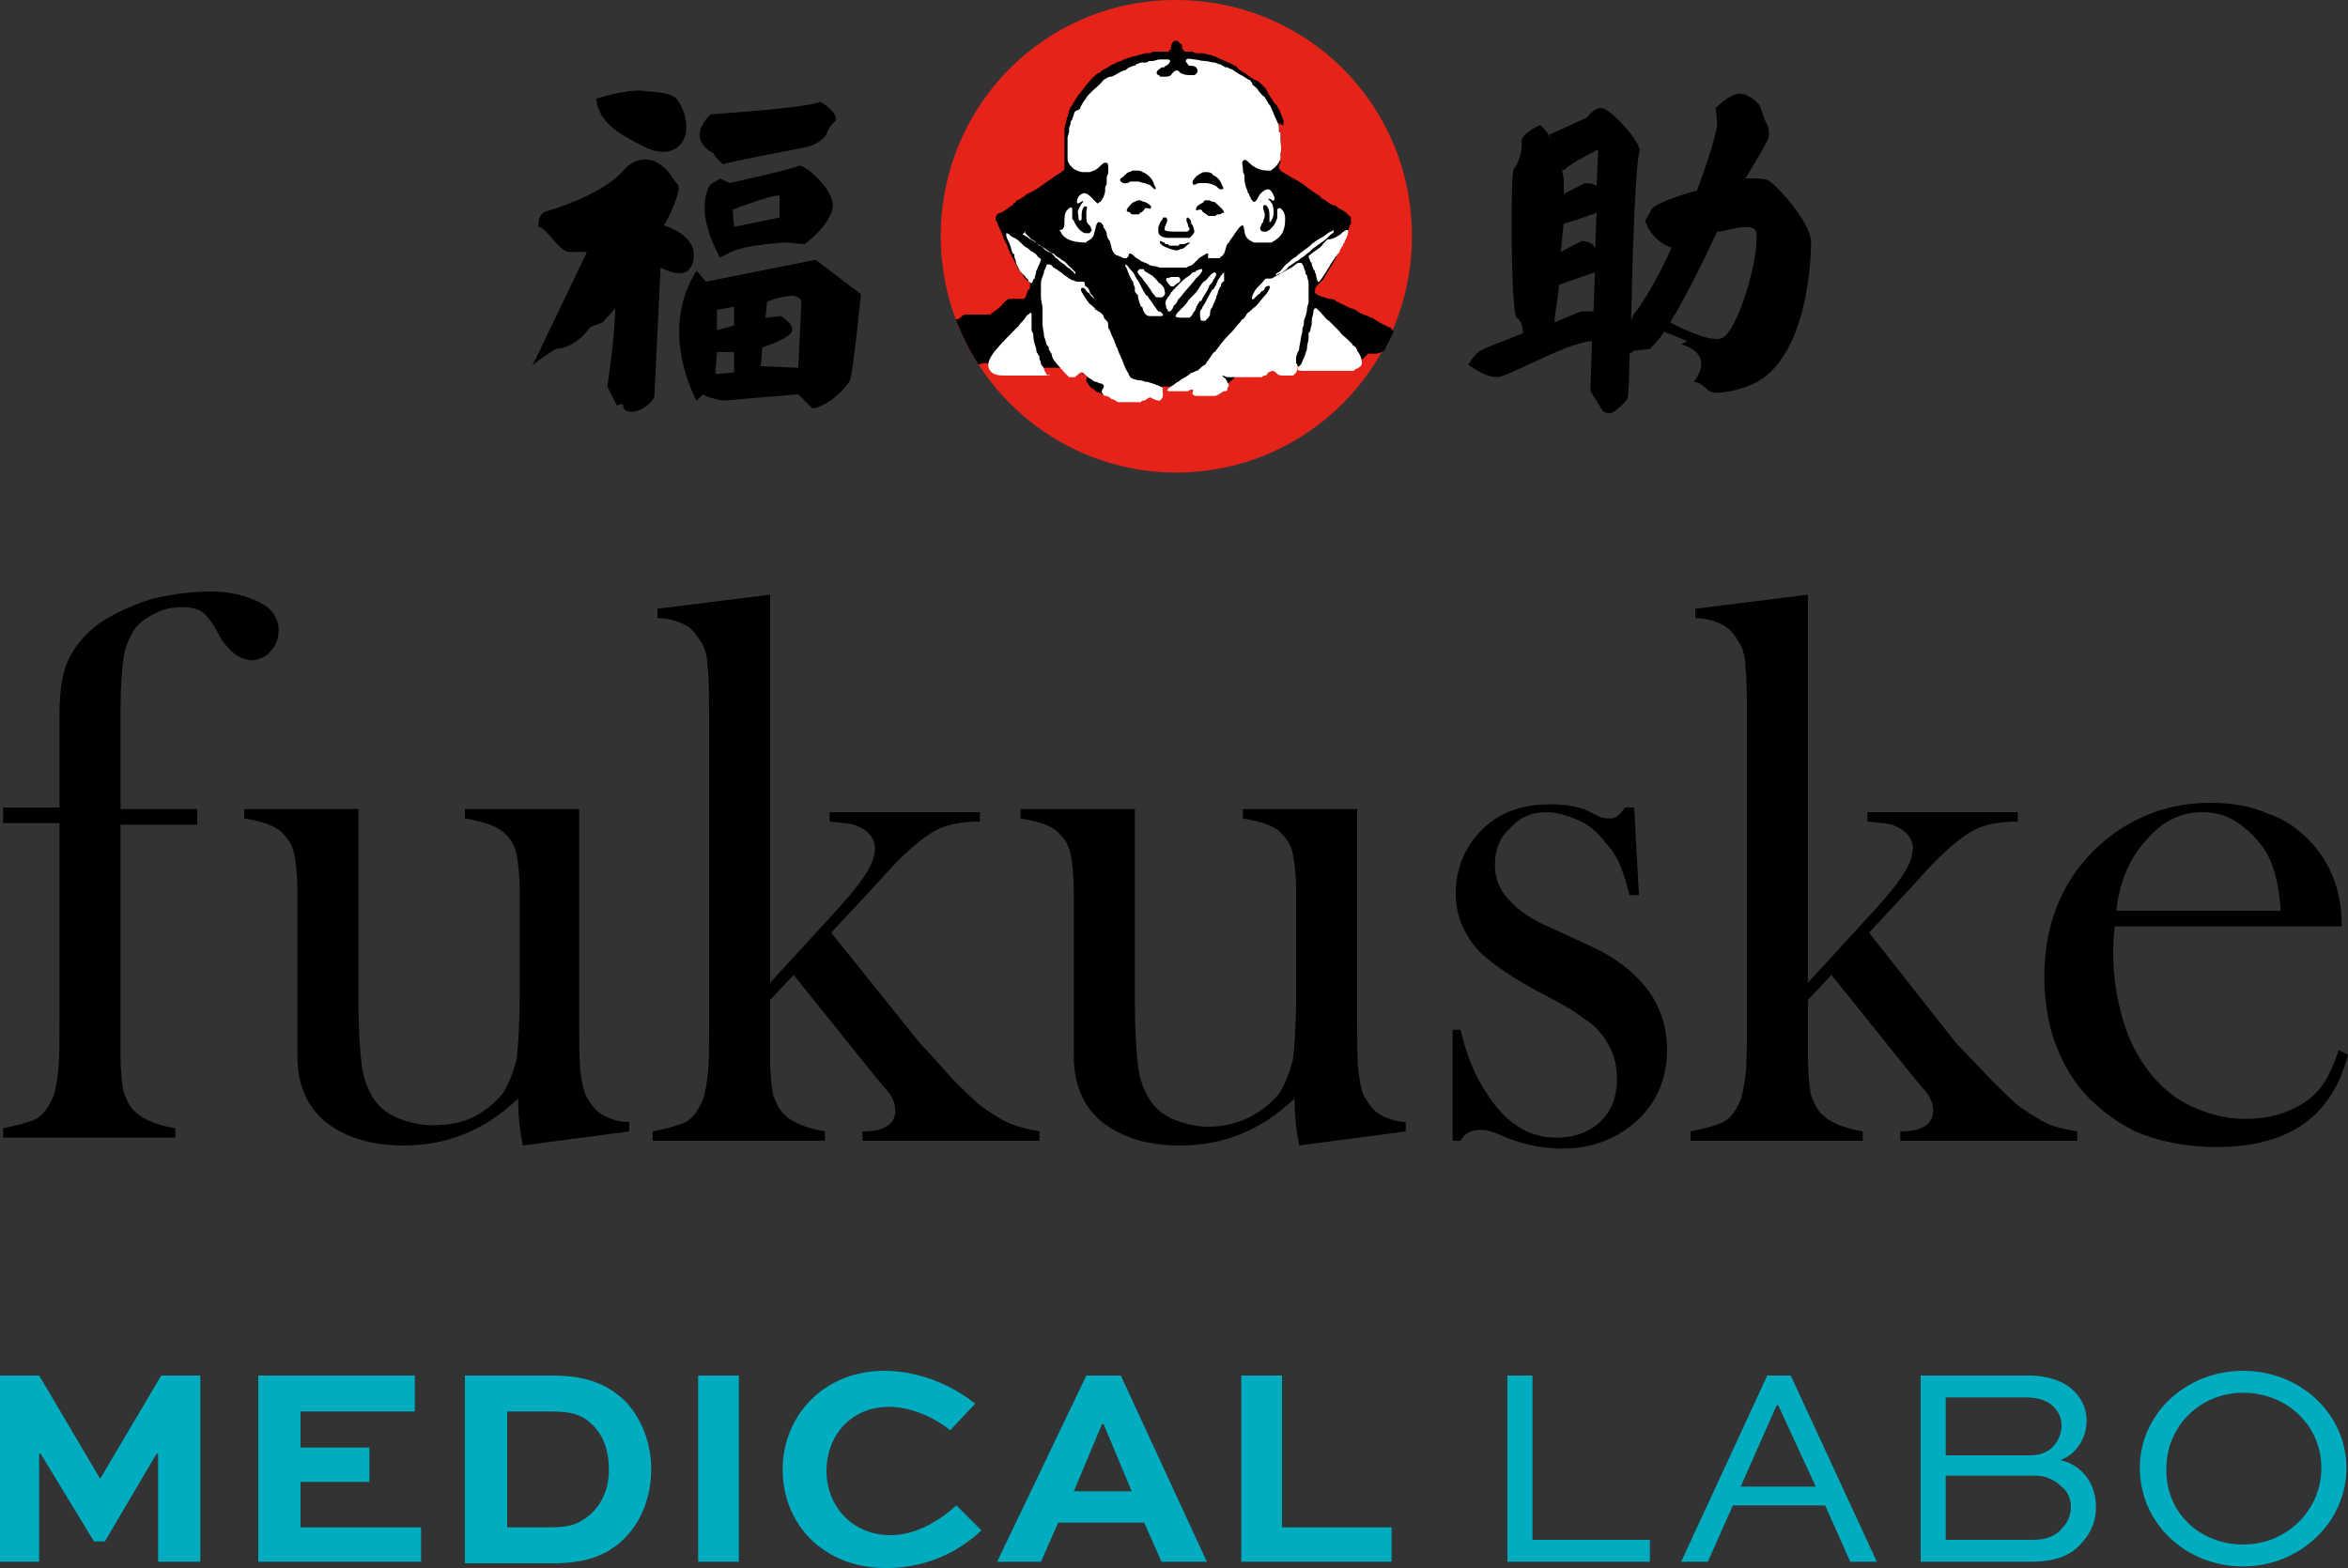 <?xml version="1.0" encoding="utf-8"?>
<!-- Generator: Adobe Illustrator 22.1.0, SVG Export Plug-In . SVG Version: 6.00 Build 0)  -->
<svg version="1.0" id="レイヤー_1" xmlns="http://www.w3.org/2000/svg" xmlns:xlink="http://www.w3.org/1999/xlink" x="0px"
	 y="0px" width="150px" height="100.2px" viewBox="0 0 150 100.2" style="enable-background:new 0 0 150 100.2;"
	 xml:space="preserve">
<rect x="0" y="0" width="150" height="100.2" fill="#333333" stroke="none"/>
<style type="text/css">
	.st0{clip-path:url(#SVGID_2_);fill:#E62318;}
	.st1{clip-path:url(#SVGID_2_);}
	.st2{clip-path:url(#SVGID_2_);fill:#FFFFFF;}
	.st3{fill:#00ADC0;}
</style>
<g>
	<g>
		<g>
			<path d="M52.1,16.6l-7,1.4l-0.6-0.7c-2.5,3.9,0,8.3,0,8.3l0.4-0.4c0.2,0.2,1.3,0.4,1.3,0.4l4.8-0.4l0.9,0.9
				c0.9-0.1,2.1-1.2,2.4-1.8c0.2-0.5,0.7-5.5,0.7-5.5L52.1,16.6z M46.9,19.6v1.2l-1.1,0.3l0-1.3L46.9,19.6z M45.7,23.9l0.1-1.4
				l1.1,0l0,1.3L45.7,23.9z M51,23.5l-2.4-0.1l0.1-1.2c0,0,1.9-0.6,1.9-1.1c0.1-0.4-0.7-0.9-0.7-0.9l-1,0.1l0.1-1
				c0.1-0.1,1.1-0.4,1.6-0.4c0.4,0,0.6,0.3,0.6,0.3L51,23.5z"/>
			<path d="M45.9,16.6C45.9,16.6,45.9,16.6,45.9,16.6C45.9,16.6,45.9,16.6,45.9,16.6"/>
			<path d="M45.6,9.8c0.1,0.3,0.6,0.7,0.6,0.7c0.5-0.2,4.4-0.9,5.3-1.1c0.9-0.2,1.3-0.8,1.3-0.8c0.1-0.5,0.6-0.9,0.6-0.9
				c0.1-0.6-1-1.2-1-1.2c-0.7,0.4-7,0.8-7,0.8C43.7,9,45.6,9.8,45.6,9.8"/>
			<path d="M46.7,16.1c1.1-0.5,3.5-0.6,3.5-0.6l1.2,0.1c0,0,1.8-1.3,1.8-2.5c0-1.1-1.9-2.7-2.2-2.5c-0.3,0.2-4.4,1.1-4.4,1.1
				l-0.6-0.3c-0.2,0.2-0.6,0.3-0.7,0.5c-0.9,1.9,0.6,4.3,0.7,4.6C45.9,16.5,46.1,16.4,46.7,16.1 M49.8,12.5v1.4l-2.9,0.6l-0.1-1.1
				C46.8,13.4,49.4,12.4,49.8,12.5"/>
			<path d="M44.3,16.6c0.3-1.6-1.9-2.2-1.9-2.2c0.2-0.2,1.2-2.3,0.9-2.6c-0.3-0.3-0.6-1.1-1.5-1.5c-1-0.4-1.8,0.4-1.8,0.4
				c-1.4,1.8-5.1,2.8-5.1,2.8c-0.6,0.2-0.5,1-0.5,1c0.6,0.1,1.3,1.6,2,1.6h1.1L34,23.4c0.2-0.3,1.5-1.1,1.5-1.1
				c1.4-0.1,2.2-1.4,2.2-1.4l0.8-0.3l0.8-0.9c0,1.7-0.5,5-0.5,5l0.6,1.2l0.4-0.1c0,0-0.1,0.6,0.7,0.5c0.8-0.1,1.3-0.9,1.3-0.9
				l0.4-8.3C42.3,17.1,44,18.2,44.3,16.6"/>
			<path d="M40.8,9.2c0.7,0.4,1.9,0.9,2.7,0c0.7-0.9,0.2-2.2-0.2-2.8C42.9,5.9,42,5.9,41,5.8c-1-0.1-2.9,0.5-2.9,0.5
				C38.2,8,40.1,8.8,40.8,9.2"/>
			<path d="M115.7,15.4c-0.1-1.3-2.3-3.7-2.8-3.9c-0.3-0.1-0.7-0.1-1.4-0.1c0.7-1.1,1.3-2.2,1.4-2.4c0.2-0.3,0.1-1-0.1-1.2
				c-0.1-0.3-0.4-1.1-0.4-1.1S111.8,6,111.2,6c-0.6-0.1-1.6,0.9-1.6,0.9s0.1,0.7,0.1,1.1c-0.2,1.1-0.7,2.6-1.3,4.2c0,0,0,0-0.1,0
				c-2.8,0.8-2.8,1.2-2.8,1.2l-0.4,0.7c0.4,1.3,1.6,1.7,1.6,1.7s0.1,0,0.1,0c-0.8,1.8-1.7,3.3-2.2,4c-0.2,0.2-0.3,0.4-0.4,0.7
				c0.1-4.6,0.3-10.7,0.6-11h-0.1c0,0,0,0,0-0.1c-0.3-0.8-1.9-2.5-2.4-2.5c-0.5,0-0.9,0.6-0.9,0.6L99,8.6c0,0,0,0.1,0.1,0.3
				c-0.3-0.6-0.7-0.9-0.7-0.9c-0.1,0-1.3,0.6-1.2,1.1c0.1,0.5-0.3,1.6-0.5,1.7c-0.2,0.1-0.2,9.3,0.2,9.5c0.3,0.2,0.4,0.7,0.4,1
				c-1.3,0.5-2.6,1-2.7,1.1c-0.4,0.2-0.8,0.9-0.8,0.9s1,0.8,1.8,0.8c0.8,0,4.4-2.2,6.1-2.3l-0.1,3.2c0,0,0.5,0.8,0.7,1.1
				c0.1,0.3,0.4,0.3,0.6,0.3c0.2,0,1-0.7,1.1-1c0-0.1,0.1-1.2,0.1-2.8c0.2-0.1,0.3-0.2,0.3-0.2l1-0.1c0.2-0.2,0.6-0.6,0.9-1.1
				c0.3,0.1,1.5,0.6,1.5,0.6l-0.4,0.2c2.3,0.7,0.8,2.4,0.8,2.4c0.8,0.1,0.7,0.7,1.5,0.7c0.8,0,1.9-0.4,1.9-0.4
				C115.4,23.4,115.7,16.8,115.7,15.4 M101.8,19.9l-0.8,0c0,0-0.7,0.3-1.7,0.7c0-0.4,0.2-1.3,0.3-2.4c0.8-0.3,2.3-0.8,2.3-0.8
				s0-0.1,0-0.2L101.8,19.9z M101.9,16c0-0.1,0-0.2-0.1-0.3c-0.1-0.2-0.6-0.3-0.7-0.3c-0.1,0-0.8,0.4-1.4,0.7
				c0.1-0.6,0.1-1.2,0.2-1.8c0.7-0.2,1.8-0.6,2.1-0.7L101.9,16z M102,11.9c-0.2-0.2-0.6-0.2-0.7-0.2c-0.1,0-0.8,0.4-1.4,0.7
				c0-0.3,0-0.6,0-0.8c0-0.3-0.1-0.5-0.1-0.8c0.1,0.1,0.1,0.1,0.2,0c0.4-0.4,2-1.2,2-1.2s0,0,0.1,0L102,11.9z M110,21.6
				c-0.6,0.3-2.4-0.5-3.3-1c1.1-1.8,2.4-4.5,3-5.8c0.1,0,0.1,0,0.2,0c0.9-0.2,2.2-0.6,2.3,0.1C112.4,16.5,111,21.2,110,21.6"/>
		</g>
		<g>
			<defs>
				<path id="SVGID_1_" d="M60.1,15.1c0,8.3,6.7,15.1,15.1,15.1c8.3,0,15.1-6.7,15.1-15.1C90.2,6.7,83.5,0,75.1,0
					C66.8,0,60.1,6.7,60.1,15.1"/>
			</defs>
			<clipPath id="SVGID_2_">
				<use xlink:href="#SVGID_1_"  style="overflow:visible;"/>
			</clipPath>
			<path class="st0" d="M90.2,15.1c0,8.3-6.7,15.1-15.1,15.1c-8.3,0-15.1-6.7-15.1-15.1C60.1,6.7,66.8,0,75.1,0
				C83.5,0,90.2,6.7,90.2,15.1"/>
			<path class="st1" d="M90.2,22.3c0-0.1,0-0.1-0.1-0.2c-0.1-0.2-0.3-0.4-0.4-0.5c-0.1-0.1-0.2-0.1-0.3-0.2c0,0,0,0-0.1-0.1
				c0,0-0.1-0.1-0.2-0.1c-0.1-0.1-0.2-0.1-0.2-0.2c0,0-0.1-0.1-0.2-0.1c-0.1,0-0.1-0.1-0.2-0.1c-0.2-0.1-0.4-0.2-0.7-0.4
				c-0.1-0.1-0.3-0.1-0.4-0.2c-0.3-0.1-0.6-0.2-0.8-0.4c-0.3-0.1-0.6-0.2-0.9-0.4c-0.1,0-0.1,0-0.2-0.1c0,0-0.1,0-0.2-0.1
				c-0.1-0.1-0.3-0.1-0.4-0.1c-0.1,0-0.2-0.1-0.3-0.1c-0.1,0-0.3-0.1-0.5-0.2c0,0-0.1-0.1-0.1-0.1c0-0.1,0-0.3,0.1-0.4
				c0.1-0.1,0.2-0.2,0.3-0.3c0.2-0.2,0.3-0.4,0.4-0.6c0.2-0.4,0.5-0.7,0.6-1.1c0,0,0.1-0.1,0.1-0.2c0-0.1,0.1-0.2,0.1-0.3
				c0.1-0.2,0.1-0.3,0.2-0.5c0-0.1,0-0.1,0.1-0.2c0,0,0-0.1,0.1-0.1c0-0.1,0.1-0.1,0.1-0.2c0-0.1,0.1-0.2,0.1-0.3
				c0-0.1,0.1-0.2,0.1-0.2c0-0.1,0-0.1,0-0.2c0-0.1,0-0.1,0-0.2c0,0,0-0.1-0.1-0.1c-0.1-0.1-0.1-0.1-0.2-0.2
				c-0.1-0.1-0.3-0.2-0.5-0.3c-0.1-0.1-0.2-0.2-0.4-0.2c-0.2-0.1-0.4-0.3-0.6-0.4c-0.1,0-0.1,0-0.1-0.1c-0.4-0.3-0.8-0.5-1.1-0.8
				c-0.2-0.1-0.3-0.2-0.5-0.3c-0.2-0.1-0.5-0.3-0.7-0.4c-0.1-0.1-0.2-0.1-0.3-0.2c0,0,0-0.1-0.1-0.1c0-0.1,0-0.3,0.1-0.4
				c0-0.2,0-0.4,0-0.6c0-0.2,0-0.3,0-0.5c0-0.1,0-0.2,0-0.3c0-0.1,0-0.2,0-0.3c0-0.1,0-0.2-0.1-0.4c0-0.2,0-0.3-0.1-0.5
				C82,8.1,82,8,82,7.9c0-0.1,0-0.1,0-0.2c-0.1-0.2-0.1-0.3-0.2-0.5c0-0.1-0.1-0.2-0.1-0.2c0-0.1-0.1-0.1-0.1-0.2c0,0,0-0.1-0.1-0.1
				c0-0.1-0.1-0.1-0.1-0.1c0-0.1-0.1-0.1-0.1-0.2C81.1,6.1,81,6,81,5.9c-0.1-0.1-0.1-0.2-0.2-0.3c0,0-0.1-0.1-0.1-0.1
				c0,0-0.1-0.1-0.1-0.1c0,0-0.1-0.1-0.1-0.1c0,0-0.1-0.1-0.1-0.1C80.2,5.1,80.1,5.1,80,5c-0.2-0.1-0.4-0.3-0.6-0.4
				c-0.1-0.1-0.2-0.1-0.3-0.2C79,4.3,79,4.2,78.9,4.2c-0.1,0-0.1-0.1-0.2-0.1c-0.4-0.2-0.7-0.3-1.1-0.5c-0.1,0-0.2-0.1-0.3-0.1
				c-0.2,0-0.3-0.1-0.5-0.1c-0.1,0-0.2,0-0.3,0c-0.1,0-0.2,0-0.3-0.1c-0.1,0-0.2,0-0.4,0c-0.1,0-0.1,0-0.2-0.1
				c-0.1-0.1-0.1-0.2-0.1-0.3c0-0.1,0-0.1-0.1-0.1c-0.1-0.1-0.1-0.2-0.3-0.2v0c-0.2,0-0.3,0.3-0.3,0.5c0,0.1,0,0.1-0.1,0.1
				c0,0.1-0.1,0.1-0.1,0.1c0,0,0,0-0.1,0c-0.1,0-0.2,0-0.2,0c0,0,0,0,0,0c0,0-0.1,0-0.1,0c0,0-0.1,0-0.1,0c-0.1,0-0.1,0-0.2,0
				c0,0,0,0,0,0c0,0-0.1,0-0.1,0c-0.1,0-0.2,0-0.3,0.1c0,0-0.1,0-0.1,0c-0.1,0-0.2,0-0.2,0c-0.3,0.1-0.5,0.1-0.7,0.2
				c0,0-0.1,0-0.1,0c-0.1,0-0.2,0.1-0.3,0.1c-0.1,0-0.2,0.1-0.3,0.1c-0.1,0-0.1,0.1-0.2,0.1c-0.1,0-0.2,0.1-0.3,0.1
				c-0.1,0.1-0.1,0.1-0.2,0.1c-0.2,0.1-0.3,0.2-0.5,0.3c-0.1,0-0.1,0.1-0.2,0.1c-0.1,0.1-0.2,0.2-0.3,0.2c-0.5,0.4-0.9,1-1.3,1.5
				c-0.1,0.2-0.2,0.3-0.3,0.5c0,0,0,0.1-0.1,0.1c0,0.1-0.1,0.2-0.1,0.3c-0.1,0.3-0.2,0.7-0.3,1.1c0,0.1,0,0.1,0,0.2
				c0,0.1,0,0.1,0,0.2c0,0.1,0,0.1,0,0.2c0,0.3,0,0.5,0,0.7v0.3c0,0.1,0,0.3,0,0.4c0,0.1,0,0.2,0,0.3c0,0.1,0,0.2,0,0.3
				c0,0,0,0.1-0.1,0.1c0,0-0.1,0.1-0.1,0.1c-0.1,0.1-0.2,0.1-0.3,0.2c-0.2,0.1-0.4,0.3-0.6,0.4c-0.4,0.3-0.8,0.6-1.3,0.8
				c-0.2,0.2-0.4,0.3-0.6,0.4c0,0-0.1,0-0.1,0.1c-0.1,0.1-0.2,0.1-0.2,0.2c-0.2,0.1-0.4,0.3-0.6,0.4c-0.1,0.1-0.3,0.1-0.4,0.2
				c0,0.1-0.1,0.1-0.1,0.2c0,0.1,0,0.2,0.1,0.3c0.1,0.3,0.2,0.5,0.3,0.7c0,0.1,0.1,0.2,0.1,0.3c0,0.1,0.1,0.1,0.1,0.2
				c0,0.1,0.1,0.1,0.1,0.2c0.1,0.2,0.1,0.3,0.2,0.5c0,0.1,0.1,0.1,0.1,0.2c0,0.1,0.1,0.1,0.1,0.2c0.1,0.1,0.1,0.2,0.2,0.4
				c0.1,0.1,0.1,0.2,0.1,0.2c0.1,0.1,0.1,0.2,0.2,0.3c0.1,0.1,0.2,0.2,0.2,0.3c0.1,0.1,0.1,0.1,0.2,0.2c0.1,0.1,0.2,0.1,0.2,0.2
				c0,0.1,0,0.1,0,0.2c0,0.1,0,0.2-0.1,0.2c-0.1,0.2-0.1,0.3-0.2,0.5c0,0-0.1,0.1-0.1,0.1c-0.1,0-0.2,0-0.3,0c-0.1,0-0.2,0-0.3,0
				c-0.1,0-0.2,0-0.3,0c-0.2,0-0.4,0.3-0.6,0.5c-0.1,0.1-0.2,0.2-0.4,0.3c0,0-0.1,0.1-0.1,0.1c0,0-0.1,0-0.1,0.1c-0.1,0-0.3,0-0.4,0
				c0,0-0.1,0-0.2,0c-0.1,0-0.1,0-0.2,0c-0.1,0-0.2,0-0.4,0c-0.1,0-0.3,0-0.3,0c0,0,0,0-0.1,0c-0.2,0-0.3,0.2-0.5,0.3c0,0,0,0-0.1,0
				c-0.1,0-0.3,0-0.4-0.1c-0.2,0-0.3,0-0.5-0.1c-0.1,0-0.2,0-0.3-0.1c-0.1,0-0.3-0.1-0.3,0c-0.5,0-0.1,0.6,0,0.8
				c0,0,0.1,0.1,0.1,0.2c0,0.1,0.1,0.1,0.1,0.2c0,0,0.1,0.1,0.1,0.1c0,0.1,0.1,0.2,0.2,0.2c0.1,0.2,0.3,0.3,0.4,0.4
				c0.1,0,0.1,0.1,0.2,0.1c0.1,0,0.2,0.1,0.2,0.2c0,0.1,0,0.1,0.1,0.2c0,0.1,0.1,0.2,0.1,0.2c0,0.1,0.1,0.2,0.1,0.3
				c0,0.1,0.1,0.1,0.1,0.1c0,0,0.1,0.1,0.1,0.1c0,0.1,0,0.1,0,0.2c0,0.1,0,0.2,0.1,0.2c0.2,0.1,0.5-0.1,0.6-0.2
				c0.1,0,0.3-0.1,0.4-0.1c0.1,0,0.2-0.1,0.4-0.1c0.1,0,0.2,0,0.3,0.1c0.2,0,0.4,0.1,0.6,0.1c0.1,0,0.1,0,0.2,0
				c0.2,0,0.4,0.1,0.5,0.1c0.1,0,0.2,0,0.4,0c0.1,0,0.1,0,0.2,0c0.1,0,0.2,0,0.2,0c0.1,0,0.1,0,0.2,0c0.1,0,0.2,0,0.3,0
				c0.1,0,0.3,0,0.4,0c0.1,0,0.2,0,0.2,0c0.1,0,0.2,0,0.4,0c0.2,0,0.3,0,0.5,0c0.1,0,0.1,0,0.2,0c0.1,0,0.3,0,0.5,0
				c0.1,0,0.2,0,0.2-0.1c0.1,0,0.2-0.1,0.3-0.1c0,0,0,0,0,0c0.1,0,0.2,0.1,0.2,0.2c0.1,0.1,0.1,0.1,0.2,0.2c0.1,0.1,0.2,0.1,0.3,0.2
				c0.1,0,0.2,0,0.2,0.1c0,0,0,0,0,0c0.1,0.1,0,0.2,0,0.3c0,0.1,0,0.1,0.1,0.2c0.1,0.2,0.2,0.3,0.4,0.4c0.1,0.1,0.2,0.2,0.4,0.2
				c0.1,0.1,0.3,0.2,0.4,0.2c0.3,0,0.7,0,1,0c0.1,0,0.1,0,0.2-0.1c0.2,0,0.4,0,0.5-0.1c0.2-0.1,0.3-0.2,0.5-0.2c0.1,0,0.2,0,0.2,0
				c0.1,0,0.1,0,0.2,0.1c0.1,0,0.1,0,0.2,0.1c0.1,0,0.1,0,0.2,0c0.1,0,0.2-0.1,0.3-0.2c0.1-0.1,0.1-0.2,0.3-0.2c0.1,0,0.2,0,0.4,0
				c0.2,0,0.3,0,0.5,0c0.1,0,0.2,0,0.2,0c0.1,0,0.1,0.1,0.2,0.1c0.1,0,0.2,0,0.3,0c0.1,0,0.1,0,0.2,0c0.1,0,0.1,0,0.2,0H77
				c0.2,0,0.3,0,0.5,0c0.1,0,0.1,0,0.2,0c0.1,0,0.1,0,0.1,0c0.1-0.1,0.3-0.2,0.4-0.2c0.1,0,0.1-0.1,0.2-0.1c0.2-0.1,0.3-0.2,0.5-0.4
				c0.1-0.1,0.1-0.2,0.2-0.3c0,0,0-0.1,0.1-0.2c0,0,0.1,0,0.2-0.1c0,0,0.1,0,0.2,0h0.2c0,0,0.1,0,0.1,0c0.2,0,0.3,0,0.5,0
				c0.1,0,0.3-0.1,0.4-0.1c0.1,0,0.1,0,0.2,0c0.1-0.1,0.2-0.2,0.4-0.2c0.1,0,0.2,0.1,0.3,0.1c0,0,0.1,0,0.1,0.1c0.1,0,0.3,0,0.4,0
				c0.3,0,0.6,0,0.9,0c0.3,0,0.5,0,0.8,0c0.2,0,0.3,0,0.5-0.1c0.2,0,0.4,0,0.6,0c0.1,0,0.2,0,0.3,0c0.2,0,0.3,0,0.4,0
				c0.2,0,0.5-0.1,0.8-0.1c0.1,0,0.2,0,0.3-0.1c0.1-0.1,0.2-0.1,0.3-0.2c0.1-0.1,0.2-0.2,0.3-0.3c0.1,0,0.2,0,0.4,0
				c0.1,0,0.3,0,0.4-0.1c0.1,0,0.1,0,0.2-0.1c0,0,0.1,0,0.1,0c0.1,0,0.3-0.1,0.4-0.1c0.1,0,0.1-0.1,0.2-0.1c0.1,0,0.2-0.1,0.2-0.1
				c0.1,0,0.1-0.1,0.2-0.1c0.1,0,0.2-0.1,0.3-0.1c0.1,0,0.1-0.1,0.2-0.1c0.1-0.1,0.3-0.2,0.3-0.3C90.2,22.5,90.2,22.4,90.2,22.3"/>
			<path class="st2" d="M85.6,15c0.1-0.1,0.2-0.2,0.4-0.3c0,0,0.1,0,0.1,0c0.1,0.1-0.1,0.6-0.2,0.7c0,0.1,0,0.1-0.1,0.2
				c0,0.1,0,0.1-0.1,0.2c0,0.1-0.1,0.1-0.1,0.2c0,0.1-0.1,0.2-0.2,0.3c0,0,0,0.1-0.1,0.1c0,0.1-0.1,0.2-0.1,0.2
				c-0.1,0.1-0.1,0.2-0.2,0.3c-0.1,0.2-0.2,0.3-0.3,0.5c-0.1,0.1-0.4,0.7-0.5,0.6c-0.1-0.1-0.1-0.5-0.2-0.6c0-0.1,0-0.1-0.1-0.2
				c0-0.1-0.1-0.2-0.1-0.3c0-0.1,0-0.1-0.1-0.2c0-0.1-0.1-0.2-0.1-0.3c0-0.1,0.1-0.1,0.2-0.2c0.1-0.1,0.3-0.2,0.4-0.3
				c0.2-0.1,0.3-0.3,0.4-0.4c0.1-0.1,0.1-0.1,0.2-0.2C85.2,15.3,85.4,15.1,85.6,15"/>
			<path class="st2" d="M82.4,16.7c0.1-0.1,0.2-0.2,0.4-0.3c0.3-0.3,0.7-0.5,1-0.8c0.1-0.1,0.3-0.2,0.4-0.3c0.1,0,0.1-0.1,0.2-0.1
				c0.2-0.1,0.4-0.3,0.6-0.4c0.1,0,0.2-0.1,0.2-0.1c0,0,0,0,0,0.1c0,0.1-0.1,0.1-0.2,0.2c-0.2,0.2-0.4,0.4-0.6,0.5
				c-0.1,0.1-0.3,0.2-0.4,0.3c-0.2,0.1-0.3,0.3-0.5,0.4c-0.1,0.1-0.2,0.2-0.4,0.3c-0.1,0.1-0.2,0.2-0.3,0.2
				c-0.1,0.1-0.3,0.2-0.4,0.3c-0.1,0-0.1,0.1-0.2,0.2c-0.2,0.1-0.3,0.3-0.5,0.3c-0.1,0-0.1,0.1-0.2,0.1v0c0,0,0,0,0,0
				c0-0.1,0.1-0.2,0.2-0.2c0.1-0.1,0.1-0.1,0.2-0.2C82.1,16.9,82.3,16.8,82.4,16.7"/>
			<path class="st2" d="M68.2,13.4c0.1-0.1,0.2-0.2,0.3-0.1c0,0,0,0.1,0,0.2c0,0.1,0,0.2,0,0.4c0,0.1,0,0.1,0.1,0.2
				c0.1,0.3,0.4,0.7,0.7,0.8c0.1,0,0.2,0,0.3,0c0.1-0.1,0.2-0.2,0.1-0.3c0-0.1-0.1-0.2-0.1-0.2c0,0-0.1-0.1-0.1-0.1
				c-0.1-0.1-0.1-0.3-0.1-0.5c0-0.1,0-0.2,0-0.3c0-0.1,0.1-0.3,0-0.3c-0.2-0.1-0.3,0.3-0.3,0.5c0,0.1,0,0.2,0,0.3c0,0,0,0.1-0.1,0.1
				c-0.1,0-0.1-0.1-0.1-0.2c0-0.2-0.1-0.4,0-0.5c0-0.1,0.1-0.2,0.1-0.2c0-0.1,0.2-0.3,0.2-0.3c0-0.2-0.4,0.3-0.4,0
				c0-0.2,0.1-0.4,0.3-0.5c0.3-0.2,0.6,0.2,0.8,0.4c0.1,0.1,0.2,0.2,0.2,0.2c0.1,0,0.1-0.1,0.2-0.1c0.1-0.1,0.1-0.2,0.2-0.3
				c0-0.1,0.1-0.2,0.1-0.4c0,0,0-0.1,0-0.1c0-0.1,0-0.2,0.1-0.3c0-0.1,0-0.2,0-0.3c0-0.1,0-0.3,0.1-0.4c0-0.1,0-0.2,0-0.3
				c0-0.1,0-0.4-0.1-0.4l0,0c0,0-0.1,0-0.1,0c-0.1,0-0.2,0.1-0.3,0.2c-0.1,0.1-0.2,0.2-0.4,0.3c-0.1,0-0.2,0.1-0.3,0.1
				c0,0-0.1,0-0.1,0c0,0,0,0-0.1,0c0,0-0.1,0-0.1,0c0,0,0,0-0.1,0c-0.2,0-0.4-0.1-0.6-0.2c-0.1-0.1-0.1-0.1-0.2-0.2
				c-0.1-0.1-0.2-0.3-0.2-0.4c0-0.1,0-0.2,0-0.3c0-0.1,0-0.2,0-0.3c0-0.1,0-0.2,0-0.3c0-0.2,0-0.3,0-0.5c0-0.1,0.1-0.3,0.1-0.4
				c0-0.1,0-0.1,0-0.2c0-0.1,0.1-0.2,0.1-0.4c0-0.1,0.1-0.1,0.1-0.2c0.1-0.2,0.1-0.4,0.2-0.5C68.9,7,69,7,69,6.9
				c0.1-0.2,0.2-0.4,0.3-0.5c0.1-0.1,0.1-0.2,0.2-0.3c0.1-0.1,0.2-0.2,0.3-0.3c0.2-0.2,0.5-0.4,0.7-0.7C70.6,5.1,70.6,5,70.7,5
				c0.1-0.1,0.2-0.1,0.3-0.1c0.3-0.1,0.5-0.3,0.8-0.4c0.1,0,0.1,0,0.2-0.1c0.1-0.1,0.2-0.1,0.4-0.2c0.1,0,0.1,0,0.2-0.1
				c0.1,0,0.2-0.1,0.3-0.1c0.1,0,0.1,0,0.2,0c0.1,0,0.2,0,0.3-0.1c0.1,0,0.1,0,0.2,0c0.2,0,0.3-0.1,0.5-0.1c0.1,0,0.2,0,0.3,0
				c0.1,0,0.1,0,0.2,0c0.3,0,0.1,0.3-0.1,0.4c0,0-0.1,0-0.1,0.1c0,0-0.1,0-0.1,0c-0.1,0-0.1,0-0.2,0.1c-0.2,0.1-0.3,0.3-0.1,0.4
				c0,0,0.1,0,0.1,0.1c0.1,0,0.2,0,0.3,0c0.1,0,0.3,0,0.4-0.1c0.1-0.1,0.2-0.3,0.4-0.3c0.1,0,0.2,0.2,0.3,0.2
				c0.2,0.1,0.4,0.1,0.6,0.1c0.1,0,0.1,0,0.2,0c0.2-0.1,0.3-0.3,0.1-0.5c-0.1-0.1-0.3-0.1-0.4-0.1c-0.1,0-0.1-0.1-0.2-0.2
				c0,0-0.1-0.1,0-0.2c0.1-0.1,0.4,0,0.5,0c0.2,0,0.4,0.1,0.7,0.1C77.2,3.9,77.4,4,77.6,4c0.1,0,0.2,0.1,0.3,0.1
				c0.1,0,0.2,0.1,0.2,0.1c0.1,0,0.1,0.1,0.2,0.1c0,0,0.1,0,0.1,0c0.1,0,0.1,0.1,0.2,0.1c0.1,0,0.2,0.1,0.2,0.1
				c0.1,0.1,0.2,0.1,0.3,0.2c0.2,0.1,0.4,0.2,0.5,0.3c0.1,0,0.1,0.1,0.2,0.1c0.1,0,0.1,0.1,0.1,0.1c0.1,0.1,0.1,0.1,0.1,0.2
				c0.1,0.1,0.3,0.2,0.4,0.4c0.1,0.1,0.2,0.3,0.4,0.4c0,0.1,0.1,0.1,0.1,0.2c0.1,0.1,0.1,0.2,0.2,0.3c0.1,0.1,0.1,0.2,0.2,0.4
				c0.1,0.3,0.3,0.6,0.4,1c0,0.1,0,0.2,0,0.2c0,0.1,0,0.1,0.1,0.2c0,0.1,0,0.1,0,0.2c0,0,0,0.1,0,0.2c0,0.3,0.1,0.6,0,0.9
				c0,0,0,0.1,0,0.1c0,0.1,0,0.2,0,0.3c-0.1,0.2-0.3,0.5-0.5,0.6c0,0-0.1,0.1-0.1,0.1c0,0-0.1,0-0.1,0c0,0,0,0,0,0c0,0,0,0-0.1,0
				c-0.5,0-0.9-0.2-1.2-0.5c-0.1-0.1-0.3-0.3-0.4-0.1c-0.1,0.1,0,0.3,0,0.4c0,0.2,0,0.3,0.1,0.5c0,0.1,0,0.1,0,0.2
				c0,0.3,0.1,0.6,0.2,0.8c0,0.1,0,0.1,0.1,0.2c0,0.1,0.2,0.5,0.3,0.5c0.2,0,0.3-0.4,0.4-0.5c0.1-0.1,0.3-0.3,0.5-0.3
				c0.1,0,0.1,0,0.2,0.1c0.1,0.1,0.3,0.5,0.2,0.6c-0.1,0.1-0.2-0.1-0.3-0.1c0,0-0.1,0-0.1,0v0c0,0,0,0,0,0c0,0,0.1,0.1,0.2,0.2
				c0,0.1,0.1,0.1,0.1,0.2c0.1,0.3,0.1,0.8-0.1,1c0,0.1-0.1,0.1-0.1,0.1v0c0,0,0-0.1,0-0.1c0-0.1,0-0.3,0-0.4c0-0.2-0.1-0.6-0.3-0.6
				c-0.1,0-0.1,0.1-0.1,0.1c0,0,0,0.1,0,0.1c0,0.1,0.1,0.3,0.1,0.4c0,0.1,0,0.2-0.1,0.4c0,0.1,0,0.1-0.1,0.2c0,0.1-0.1,0.2-0.1,0.3
				c0,0.1,0.1,0.2,0.2,0.2c0.1,0,0.2,0,0.2,0c0.1,0,0.1-0.1,0.2-0.1c0.1-0.1,0.3-0.3,0.4-0.5c0-0.1,0.1-0.2,0.1-0.3c0,0,0-0.1,0-0.1
				c0-0.1,0-0.3,0-0.4c0-0.1,0.2-0.1,0.2-0.1c0,0,0.1,0.1,0.1,0.1c0.1,0.1,0.2,0.3,0.2,0.5c0,0.3,0,0.5-0.1,0.8
				c-0.1,0.3-0.3,0.5-0.6,0.7c-0.1,0-0.1,0.1-0.2,0.1c0,0-0.1,0-0.1,0c-0.1,0-0.1,0-0.2,0c0,0-0.2,0-0.2,0c0,0,0,0,0,0
				c0,0,0,0-0.1,0c0,0,0,0-0.1,0c-0.1,0-0.3,0-0.4,0c-0.2-0.1-0.4-0.2-0.5-0.4c-0.1-0.1-0.1-0.6-0.2-0.7c-0.2,0-0.4,0.4-0.5,0.5
				c-0.1,0.2-0.3,0.4-0.4,0.6c0,0-0.1,0.1-0.1,0.1c-0.1,0.2-0.1,0.4-0.2,0.6c-0.1,0.1-0.1,0.2-0.2,0.2c0,0-0.1,0.1-0.1,0.1
				c0,0,0,0-0.1,0c0,0,0,0-0.1,0c-0.1,0-0.1,0-0.2,0c0,0-0.1,0-0.1,0c-0.1,0-0.2,0-0.2,0c-0.1-0.1,0.1-0.3-0.1-0.3h0
				c-0.1,0-0.1,0.1-0.2,0.1c-0.1,0.1-0.2,0.1-0.3,0.2c0,0-0.1,0.1-0.1,0.1c-0.1,0.1-0.2,0.2-0.3,0.3c-0.1,0.1-0.3,0.1-0.4,0.2h-0.1
				c0,0,0,0-0.1,0c0,0,0,0,0,0c0,0,0,0-0.1,0c0,0,0,0-0.1,0c0,0,0,0-0.1,0c0,0,0,0-0.1,0c0,0,0,0,0,0c0,0,0,0-0.1,0c0,0,0,0-0.1,0
				c0,0-0.1,0-0.1,0c-0.1,0-0.1,0-0.2,0c-0.2,0-0.4,0-0.6,0c-0.1,0-0.2-0.1-0.4-0.1c-0.2,0-0.3-0.1-0.5-0.2c-0.1,0-0.2-0.1-0.3-0.1
				c0,0-0.1-0.1-0.1-0.1c-0.1,0-0.1-0.1-0.2-0.1c-0.1-0.1-0.3-0.3-0.4-0.3c-0.1,0-0.1,0.1-0.1,0.2c0,0-0.1,0-0.1,0.1
				c-0.1,0-0.1,0-0.1,0c-0.1,0-0.2,0-0.3-0.1c-0.1,0-0.2-0.1-0.3-0.1c-0.3-0.2-0.3-0.6-0.4-0.9c-0.1-0.1-0.2-0.3-0.2-0.5
				c0-0.1-0.1-0.2-0.1-0.2c0-0.1-0.1-0.1-0.1-0.2c0-0.1-0.1-0.2-0.1-0.2c0,0-0.1-0.1-0.1-0.1c0,0-0.1,0-0.1,0
				c-0.2,0-0.2,0.5-0.3,0.7c0,0.2-0.2,0.4-0.4,0.5c-0.1,0-0.1,0.1-0.1,0.1c-0.6,0-1.3-0.1-1.6-0.6c0-0.1-0.1-0.1-0.1-0.2
				C68,14.7,68,14.4,68,14.2C68,13.9,68,13.6,68.2,13.4"/>
			<path class="st2" d="M76.8,19.7c0-0.1,0.1-0.2,0.1-0.2c0.2-0.3,0.3-0.6,0.5-0.9c0,0,0-0.1,0.1-0.1c0.1-0.1,0.1-0.2,0.2-0.3
				c0-0.1,0.1-0.2,0.1-0.3c0.1-0.1,0.2-0.3,0.3-0.4c0,0,0.1-0.1,0.1-0.1v0c0,0,0,0,0,0.1c0,0.1,0,0.1,0,0.2c0,0.1,0,0.1,0,0.2
				c0,0.1,0,0.1-0.1,0.1c0,0.1-0.1,0.1-0.1,0.2c0,0.1,0,0.1-0.1,0.2c0,0.1-0.1,0.2-0.1,0.3c0,0.1-0.1,0.2-0.1,0.3
				c0,0.1-0.1,0.2-0.1,0.3c-0.1,0.1-0.1,0.3-0.2,0.4c-0.1,0.1-0.1,0.3-0.1,0.4c0,0.1-0.2,0.3-0.3,0.4c-0.1,0-0.1,0-0.2,0
				c0,0-0.1,0-0.1-0.1C76.6,19.9,76.7,19.8,76.8,19.7"/>
			<path class="st2" d="M76.6,19.3c0,0.1-0.1,0.1-0.1,0.2c-0.1,0.1-0.1,0.3-0.2,0.4c-0.1,0.1-0.1,0.2-0.2,0.3c0,0-0.1,0.1-0.1,0.1
				c0,0,0,0-0.1,0c0,0-0.1,0-0.1,0c0,0-0.2,0-0.2,0c0,0-0.1,0-0.1,0c-0.1,0-0.4,0-0.4-0.1c0-0.1,0.2-0.3,0.3-0.4
				c0.1-0.1,0.2-0.2,0.3-0.3c0.1-0.1,0.2-0.3,0.3-0.4c0.1-0.1,0.2-0.2,0.3-0.3c0.2-0.2,0.3-0.4,0.5-0.7c0,0,0.1-0.1,0.1-0.1
				c0.2-0.1,0.3-0.3,0.5-0.5c0.1,0,0.1-0.1,0.2-0.1c0,0,0,0,0.1,0.1c0,0.1-0.1,0.3-0.2,0.4c0,0.1-0.1,0.2-0.2,0.3
				c-0.1,0.1-0.1,0.3-0.2,0.4c-0.1,0.2-0.2,0.3-0.3,0.5c0,0.1-0.1,0.1-0.1,0.2C76.7,19.2,76.7,19.2,76.6,19.3"/>
			<path class="st2" d="M75.4,17.9c0,0.1-0.1,0.2-0.2,0.2c0,0-0.1,0.1-0.1,0.1c0,0-0.1,0-0.1,0.1c-0.1,0-0.1,0-0.2,0
				c-0.1-0.1-0.2-0.2-0.3-0.4c0,0,0-0.1,0-0.1c0.1-0.1,0.2,0,0.3-0.1c0.1,0,0.2,0,0.3,0c0.1,0,0.1,0,0.2,0
				C75.4,17.8,75.4,17.8,75.4,17.9C75.4,17.8,75.4,17.9,75.4,17.9"/>
			<path class="st2" d="M65.4,15C65.4,15,65.4,15.1,65.4,15c0.1,0.1,0.2,0.1,0.3,0.2c0.1,0.1,0.2,0.1,0.3,0.2c0.1,0,0.1,0.1,0.2,0.1
				c0.2,0.2,0.5,0.3,0.7,0.5c0.1,0,0.1,0.1,0.2,0.1c0,0,0.1,0.1,0.2,0.1c0.1,0.1,0.2,0.2,0.4,0.3c0,0,0.1,0.1,0.1,0.1
				c0.1,0,0.1,0.1,0.2,0.1c0.1,0.1,0.2,0.2,0.3,0.3c0,0,0.1,0.1,0.1,0.1c0.1,0.1,0.1,0.1,0.2,0.2c0,0,0.1,0.1,0.1,0.1
				c0,0,0,0.1,0,0.1c0,0,0,0,0,0c0,0-0.1,0-0.1-0.1c-0.1-0.1-0.2-0.1-0.2-0.2c-0.1,0-0.1-0.1-0.2-0.1c-0.1-0.1-0.1-0.1-0.2-0.2
				c-0.2-0.1-0.4-0.3-0.5-0.4c-0.1,0-0.1-0.1-0.2-0.2c-0.1-0.1-0.2-0.2-0.3-0.2c-0.1,0-0.1-0.1-0.2-0.1c0,0-0.1-0.1-0.1-0.1
				c-0.1-0.1-0.2-0.2-0.3-0.2c-0.1-0.1-0.2-0.2-0.3-0.3c-0.1,0-0.1-0.1-0.2-0.1c0,0-0.1-0.1-0.1-0.1c-0.1-0.1-0.1-0.1-0.2-0.2
				c0,0-0.1-0.1-0.1-0.1c0,0,0,0,0-0.1C65.3,15,65.3,15,65.4,15"/>
			<path class="st2" d="M65.9,18.1C65.9,18.1,65.8,18.1,65.9,18.1c-0.2-0.1-0.2-0.1-0.2-0.2c-0.1-0.1-0.1-0.1-0.2-0.2
				c0,0,0-0.1-0.1-0.1c0,0,0-0.1-0.1-0.1c0,0,0-0.1-0.1-0.1c-0.1-0.2-0.2-0.4-0.3-0.6c0,0,0-0.1,0-0.1c0-0.1-0.1-0.2-0.1-0.3
				c0,0,0-0.1,0-0.1c0,0,0-0.1-0.1-0.1c-0.1-0.2-0.1-0.4-0.2-0.6c0-0.1-0.3-0.5-0.2-0.7c0.1,0,0.2,0.1,0.3,0.2
				c0.1,0,0.1,0.1,0.2,0.1c0.2,0.1,0.3,0.2,0.5,0.4c0,0,0.1,0.1,0.1,0.1c0.1,0.1,0.2,0.1,0.3,0.2c0.1,0.1,0.2,0.2,0.3,0.2
				c0,0,0.1,0.1,0.1,0.1c0.1,0,0.1,0.1,0.2,0.2c0.1,0.1,0.2,0.1,0.2,0.2c0,0.1-0.1,0.2-0.1,0.3c-0.1,0.1-0.1,0.3-0.2,0.4
				c0,0.2-0.1,0.3-0.1,0.5C66,17.8,66,18,65.9,18.1"/>
			<path class="st2" d="M67,24c-0.2,0-0.4,0-0.6,0c-0.1,0-0.3,0-0.4,0c-0.1,0-0.1,0-0.2,0c-0.1,0-0.2,0-0.3,0c-0.1,0-0.2,0-0.3,0
				h-0.2c-0.1,0-0.2,0-0.3,0c-0.1,0-0.2,0-0.2,0c-0.1,0-0.1,0-0.2,0c-0.4,0-0.9,0-1.1-0.4c-0.2-0.4,0.1-0.8,0.3-1.1
				c0.5-0.6,1-1.1,1.6-1.7c0.1-0.2,0.3-0.3,0.4-0.5c0.1-0.1,0.1-0.2,0.2-0.2c0,0,0.1-0.1,0.1-0.1c0.1,0,0.1,0,0.1,0.1
				c0,0.1,0,0.2,0,0.3c0,0,0,0.1,0,0.1c0,0.1,0,0.2,0,0.3c0,0,0,0.1,0,0.1c0,0,0,0.1,0,0.1c0,0.1,0,0.2,0.1,0.3c0,0.4,0.1,0.7,0.2,1
				c0,0.1,0,0.2,0.1,0.3c0,0.1,0.1,0.1,0.1,0.2c0,0,0,0.1,0,0.1c0,0.1,0.1,0.2,0.1,0.3c0,0.1,0,0.1,0.1,0.2c0.1,0.1,0.1,0.3,0.2,0.4
				c0,0.1,0.1,0.1,0.1,0.2C67.1,23.9,67.1,24,67,24"/>
			<path class="st2" d="M74.2,25.5c0,0-0.1,0.1-0.1,0.1c-0.1,0-0.2,0-0.4-0.1c-0.1,0-0.1-0.1-0.2-0.1c-0.2,0-0.3,0.2-0.4,0.2
				c-0.1,0-0.2,0-0.2,0.1c0,0,0,0,0,0c0,0,0,0,0,0c0,0,0,0,0,0c0,0,0,0-0.1,0c0,0,0,0-0.1,0c0,0-0.1,0-0.2,0c0,0-0.1,0-0.1,0
				c0,0,0,0-0.1,0c0,0-0.1,0-0.1,0c-0.1,0-0.2,0-0.3,0c0,0-0.1,0-0.1,0c-0.1,0-0.3,0-0.4,0c-0.1-0.1-0.3-0.2-0.4-0.2
				c-0.1-0.1-0.2-0.2-0.4-0.2c-0.1,0-0.1-0.1-0.2-0.2c-0.1-0.2,0.2-0.3,0.1-0.5c-0.1-0.1-0.2-0.1-0.2-0.1c-0.1,0-0.2-0.1-0.3-0.1
				c-0.1,0-0.2-0.1-0.2-0.1c-0.1-0.1-0.2-0.1-0.3-0.2c-0.1-0.1-0.3-0.3-0.4-0.3c-0.1,0-0.2,0.1-0.3,0.2c0,0-0.1,0-0.1,0.1
				c-0.1,0-0.3,0-0.4,0c0,0-0.1-0.1-0.1-0.1c-0.1-0.1-0.2-0.2-0.3-0.3c0,0,0-0.1-0.1-0.1c-0.1-0.2-0.3-0.3-0.4-0.5
				c-0.1-0.1-0.2-0.3-0.2-0.4c0-0.1-0.1-0.2-0.1-0.2c0-0.1-0.1-0.1-0.1-0.2c0-0.1,0-0.2-0.1-0.2c-0.1-0.2-0.1-0.4-0.2-0.6
				c0-0.3-0.1-0.5-0.1-0.8c0-0.1,0-0.2,0-0.3c0-0.1,0-0.2,0-0.3c0-0.1,0-0.1,0-0.2c0-0.1,0-0.2,0-0.2c0-0.2-0.1-0.5-0.1-0.7
				c0-0.2,0-0.4,0-0.6c0-0.1,0-0.2,0-0.3c0-0.2,0.1-0.4,0.2-0.7c0,0,0-0.1,0-0.1c0.1-0.1,0.1-0.3,0.2-0.4c0,0,0,0,0.1,0
				c0.2,0,0.2,0.1,0.3,0.2c0.1,0,0.1,0.1,0.2,0.1c0.1,0.1,0.3,0.2,0.4,0.3c0.1,0.1,0.3,0.2,0.4,0.3c0.1,0,0.1,0.1,0.2,0.1
				c0.1,0,0.2,0.1,0.3,0.1c0.1,0,0.1,0,0.2,0c0.1,0,0.1,0,0.2,0c0.1,0,0.1,0.1,0.1,0.2c0,0.1,0.1,0.1,0.2,0.2
				c0.1,0.1,0.1,0.3,0.2,0.4c0.1,0.1,0.2,0.2,0.2,0.3c0,0,0,0,0,0c0,0,0,0,0,0c0,0-0.1-0.1-0.1-0.1c0,0-0.1-0.1-0.1-0.1
				c-0.1-0.1-0.1-0.2-0.2-0.2c-0.1-0.1-0.2-0.3-0.3-0.3c0,0-0.1,0-0.1,0c-0.1,0.1,0,0.3,0.1,0.4c0,0.1,0.1,0.1,0.1,0.2
				c0.1,0.1,0.2,0.3,0.3,0.4c0.1,0.1,0.3,0.2,0.4,0.4c0.1,0,0.1,0.1,0.2,0.1c0.1,0.1,0.2,0.1,0.3,0.3c0,0.1,0.1,0.2,0.1,0.2
				c0,0,0.1,0.1,0.1,0.1c0.1,0.1,0.1,0.2,0.1,0.4c0,0.1,0.1,0.2,0.1,0.2c0.1,0.3,0.2,0.5,0.3,0.7c0,0.1,0.1,0.2,0.1,0.3
				c0,0.1,0.1,0.1,0.1,0.2c0,0.1,0.1,0.2,0.1,0.3c0.1,0.1,0.1,0.3,0.2,0.4c0,0.1,0.1,0.2,0.1,0.3c0.1,0.2,0.1,0.3,0.2,0.4
				c0,0.1,0.1,0.1,0.1,0.2c0,0.1,0.1,0.1,0.1,0.2c0.1,0.1,0.4,0.2,0.6,0.2c0.2,0,0.3,0.1,0.4,0.1c0,0,0.1,0,0.1,0
				c0.3,0.1,0.7,0.2,1,0.4C74.2,25,74.4,25.3,74.2,25.5"/>
			<path class="st2" d="M74.3,20.1c0,0.1-0.1,0.1-0.1,0.1H74c-0.1,0-0.3,0-0.4,0c-0.2,0-0.3,0-0.4-0.1c-0.1-0.1-0.2-0.3-0.2-0.4
				c0,0,0-0.1-0.1-0.1c-0.1-0.2-0.2-0.5-0.2-0.7c0,0,0-0.1-0.1-0.1c0-0.1-0.1-0.1-0.1-0.2c0-0.1,0-0.1,0-0.2c0-0.1-0.1-0.2-0.1-0.3
				c0-0.1,0-0.1-0.1-0.2c-0.1-0.2-0.2-0.4-0.3-0.7c0-0.1-0.1-0.1-0.1-0.2c0,0,0-0.1,0-0.1c0.1,0,0.2,0.2,0.3,0.3
				c0.1,0.1,0.2,0.2,0.3,0.4c0,0.1,0.1,0.1,0.1,0.2c0.1,0.1,0.2,0.3,0.3,0.5c0,0.1,0.1,0.1,0.1,0.2c0,0.1,0.1,0.1,0.1,0.2
				c0.1,0.1,0.1,0.2,0.2,0.2c0.1,0.2,0.3,0.4,0.4,0.6c0.1,0.1,0.2,0.3,0.3,0.4C74.2,19.9,74.2,20,74.3,20.1
				C74.3,20,74.3,20.1,74.3,20.1"/>
			<path class="st2" d="M74.2,19c0,0-0.1,0-0.1,0c-0.1,0-0.1,0-0.2,0c-0.1,0-0.1-0.1-0.2-0.2c0,0-0.1-0.1-0.1-0.1
				c0-0.1-0.1-0.1-0.1-0.2c-0.1-0.1-0.2-0.3-0.3-0.4c-0.1-0.1-0.2-0.3-0.3-0.4c-0.1-0.1-0.3-0.3-0.2-0.4c0,0,0.1-0.1,0.1-0.1
				c0.1,0,0.1,0,0.2,0c0.1,0,0.1,0,0.1,0.1c0.1,0.1,0.2,0.1,0.3,0.2c0.1,0,0.1,0.1,0.2,0.1c0.1,0.1,0.2,0.2,0.3,0.3
				c0.1,0.1,0.1,0.2,0.2,0.2c0,0,0.1,0.1,0.1,0.1c0.1,0.1,0.2,0.2,0.2,0.4C74.5,18.8,74.3,19,74.2,19"/>
			<path class="st2" d="M74.7,19.9c-0.1,0-0.1,0-0.1-0.1c-0.1-0.1-0.1-0.1-0.1-0.2c0-0.1-0.1-0.2,0-0.4c0-0.1,0.1-0.1,0.1-0.2
				c0.1-0.1,0.2-0.2,0.2-0.3c0.4-0.4,0.7-0.8,1.2-1.1c0.1-0.1,0.1-0.1,0.2-0.2c0.1,0,0.2,0,0.2-0.1c0.1,0,0.2-0.1,0.3-0.1
				c0,0,0.1,0,0.1,0c0,0,0,0.1,0,0.1c0,0.1-0.1,0.1-0.1,0.2c-0.1,0.1-0.2,0.2-0.3,0.3c-0.3,0.4-0.7,0.8-1,1.2
				c-0.1,0.1-0.2,0.2-0.2,0.3c-0.1,0.1-0.1,0.2-0.2,0.2C74.9,19.8,74.8,19.9,74.7,19.9"/>
			<path class="st2" d="M82.6,24C82.6,24,82.6,24,82.6,24c-0.3,0-0.4,0-0.6,0c-0.1,0-0.3,0-0.4-0.1c-0.1-0.1-0.2-0.2-0.3-0.2
				c0,0,0,0,0,0c-0.1,0-0.2,0.1-0.3,0.1C81,23.9,80.9,24,80.8,24c-0.1,0-0.2,0.1-0.2,0.1c0,0-0.1,0-0.1,0c0,0-0.1,0-0.1,0
				c0,0-0.1,0-0.1,0c0,0,0,0-0.1,0c0,0,0,0,0,0c0,0,0,0-0.1,0c0,0-0.1,0-0.1,0c0,0-0.1,0-0.1,0c0,0-0.2,0-0.2,0c-0.1,0-0.2,0-0.3,0
				c-0.1,0-0.2,0-0.3,0c-0.1,0-0.2,0-0.3,0c-0.1,0-0.3,0-0.4,0c-0.1,0-0.2-0.1-0.3-0.1v0h0c0,0.1,0.1,0.1,0.2,0.2
				c0,0.1,0.1,0.1,0.1,0.2c0,0.1,0.1,0.1,0.1,0.2c0,0.1-0.1,0.2-0.1,0.3c0,0.1-0.1,0.1-0.2,0.1c-0.1,0-0.1,0.1-0.2,0.1
				c-0.1,0.1-0.3,0.2-0.4,0.2c0,0-0.1,0-0.1,0c-0.1,0-0.2,0-0.3,0c0,0-0.1,0-0.1,0c-0.1,0-0.2,0-0.3,0c-0.1,0-0.2,0-0.3,0
				c-0.1,0-0.2,0-0.3-0.1c-0.1-0.1,0.1-0.2,0-0.3c0,0-0.1,0-0.1,0c-0.1,0-0.2,0.1-0.2,0.1c0,0,0,0-0.1,0c0,0,0,0-0.1,0
				c0,0-0.1,0-0.2,0c-0.1,0-0.2,0-0.3,0c0,0-0.1,0-0.1,0c-0.1,0-0.2,0-0.3,0c-0.1,0-0.3,0-0.2-0.1c0-0.1,0.4-0.3,0.5-0.4
				c0.1-0.1,0.2-0.1,0.3-0.2c0.1-0.1,0.2-0.1,0.3-0.2c0.1,0,0.1-0.1,0.2-0.1c0,0,0.1-0.1,0.1-0.1c0.1-0.1,0.3-0.1,0.4-0.2
				c0.1,0,0.1,0,0.2-0.1c0.1-0.1,0.2-0.2,0.4-0.3c0.1-0.2,0.3-0.4,0.4-0.6c0.1-0.1,0.1-0.2,0.2-0.2c0.3-0.4,0.6-0.8,0.9-1.1
				c0.1-0.1,0.1-0.1,0.2-0.2c0.2-0.2,0.4-0.5,0.6-0.7c0,0,0-0.1,0.1-0.1c0,0,0.1-0.1,0.1-0.1c0.1-0.1,0.1-0.2,0.2-0.3
				c0.2-0.1,0.3-0.3,0.5-0.4c0.2-0.2,0.4-0.5,0.6-0.7c0.1-0.1,0.4-0.5,0.3-0.6c0-0.1-0.1,0-0.2,0c0,0-0.1,0.1-0.1,0.1
				c0,0.1-0.1,0.2-0.2,0.2c-0.1,0.1-0.1,0.2-0.2,0.2c-0.1,0.1-0.2,0.2-0.3,0.3c0,0-0.1,0.1-0.1,0c-0.1-0.1,0.2-0.6,0.3-0.7
				c0,0,0.1-0.1,0.1-0.1c0.1-0.1,0.1-0.1,0.2-0.2c0.1-0.1,0.2-0.3,0.3-0.3c0.1,0,0.1,0,0.2,0c0.1,0,0.2,0,0.3-0.1
				c0.4-0.2,0.7-0.4,1.1-0.6c0.2-0.1,0.3-0.3,0.5-0.3c0,0,0.1,0,0.1,0c0,0,0.1,0,0.1,0.1c0.1,0.1,0.1,0.2,0.1,0.2
				c0,0.1,0.1,0.2,0.1,0.3c0,0.1,0,0.1,0.1,0.2c0,0.2,0.1,0.3,0.1,0.5c0,0.2,0,0.4,0,0.7c0,0.2,0,0.3,0,0.5c0,0.1-0.1,0.3-0.1,0.4
				c0,0.3-0.1,0.5-0.2,0.8c0,0.2,0,0.3-0.1,0.5c0,0.1,0,0.1,0,0.2c-0.1,0.3-0.1,0.6-0.2,1c0,0.1,0,0.2-0.1,0.3
				c0,0.1-0.1,0.2-0.1,0.4c0,0,0,0.1,0,0.2c0,0.1,0,0.1,0,0.1C83,23.4,82.9,23.8,82.6,24"/>
			<path class="st2" d="M87,23.2c0,0.2-0.2,0.3-0.4,0.4c0,0-0.1,0-0.1,0.1c0,0-0.1,0-0.1,0c0,0,0,0-0.1,0c0,0,0,0-0.1,0
				c0,0-0.1,0-0.1,0c0,0,0,0-0.1,0c0,0,0,0-0.1,0c0,0,0,0-0.1,0c0,0-0.1,0-0.1,0c0,0-0.1,0-0.1,0c0,0-0.1,0-0.1,0c0,0,0,0-0.1,0
				c0,0-0.1,0-0.1,0c0,0-0.1,0-0.1,0c0,0-0.1,0-0.1,0c0,0-0.1,0-0.1,0c0,0,0,0-0.1,0c0,0-0.1,0-0.1,0c0,0-0.1,0-0.1,0
				c0,0-0.1,0-0.1,0c-0.1,0-0.2,0-0.2,0c0,0-0.1,0-0.1,0c0,0-0.1,0-0.1,0c-0.1,0-0.2,0-0.2,0c0,0-0.1,0-0.1,0c0,0-0.1,0-0.1,0
				c0,0-0.1,0-0.1,0c0,0-0.1,0-0.1,0c-0.1,0-0.2,0-0.2,0c0,0,0,0-0.1,0c-0.1,0-0.4,0-0.4-0.1c0-0.1,0.1-0.2,0.2-0.3
				c0.1-0.1,0.1-0.3,0.2-0.4c0-0.1,0.1-0.2,0.1-0.3c0-0.1,0.1-0.2,0.1-0.3c0,0,0-0.1,0-0.1c0-0.2,0.1-0.4,0.1-0.6c0-0.1,0-0.1,0-0.2
				c0-0.1,0-0.2,0.1-0.2c0-0.2,0.1-0.4,0.1-0.5c0-0.1,0-0.1,0-0.2c0-0.2,0.1-0.4,0.1-0.5c0-0.1,0-0.2,0.1-0.3c0,0,0.1,0,0.1,0
				c0.1,0.1,0.2,0.2,0.3,0.3c0.2,0.2,0.3,0.4,0.5,0.5c0,0,0.1,0.1,0.1,0.1c0.1,0.1,0.2,0.2,0.3,0.3c0.1,0.1,0.1,0.1,0.2,0.2
				c0,0,0.1,0.1,0.1,0.1c0.1,0.2,0.3,0.3,0.5,0.5c0.1,0.1,0.1,0.1,0.2,0.2c0,0,0.1,0.1,0.1,0.1c0,0,0,0.1,0.1,0.1
				c0.1,0.1,0.2,0.2,0.2,0.3C87,22.8,87,23.1,87,23.2"/>
			<path class="st1" d="M72.2,11.6c0.1,0,0.1,0,0.2,0c0.1,0,0.2,0,0.3,0c0.1,0,0.3,0.1,0.4,0.1c0.1,0,0.2,0.1,0.3,0.1
				c0.1,0,0.3,0.3,0.4,0.3c0,0,0,0,0,0c0.1-0.1-0.1-0.3-0.1-0.4c-0.1-0.3-0.4-0.6-0.7-0.7c-0.1-0.1-0.3-0.1-0.4-0.1
				c-0.1,0-0.1,0-0.2,0c-0.1,0-0.2,0.1-0.3,0.1c-0.2,0.1-0.3,0.3-0.5,0.4c0,0-0.1,0.1,0,0.2C71.8,11.8,72.1,11.7,72.2,11.6"/>
			<path class="st1" d="M76.3,11.8c0.1,0,0.2-0.1,0.3-0.1c0.1,0,0.1,0,0.2,0c0.1,0,0.2,0,0.2,0c0.3,0,0.5,0.1,0.7,0.2
				c0.1,0.1,0.2,0.2,0.3,0.2c0,0,0.1,0,0.1,0c0.1-0.1,0-0.2,0-0.2c-0.1-0.3-0.3-0.6-0.6-0.7C77.4,11,77.2,11,77,11
				c-0.1,0-0.2,0-0.3,0.1c-0.1,0-0.1,0.1-0.2,0.1c-0.1,0.1-0.4,0.4-0.3,0.5C76.2,11.8,76.2,11.8,76.3,11.8"/>
			<path class="st1" d="M73.1,12.9c-0.1,0-0.2-0.1-0.3-0.1c-0.1,0-0.2,0-0.3,0.1c-0.1,0-0.2,0.1-0.2,0.1c-0.1,0.1-0.4,0.4-0.3,0.5
				c0.1,0.1,0.2,0,0.2,0.1c0,0,0.1,0.1,0.1,0.1c0,0,0.1,0,0.1,0c0,0,0,0,0.1,0c0.1,0,0.1,0,0.2,0c0.1,0,0.1,0,0.1-0.1
				c0.1,0,0.1,0,0.2-0.1c0,0,0.1-0.1,0.1-0.1c0,0,0-0.1,0.1-0.1c0,0,0.1,0,0.1,0c0.1,0,0.2,0.1,0.2,0C73.7,13.2,73.2,12.9,73.1,12.9
				"/>
			<path class="st1" d="M77.7,13c-0.1-0.1-0.1-0.1-0.2-0.1c-0.1,0-0.2-0.1-0.3-0.1c0,0-0.1,0-0.1,0c-0.1,0-0.2,0-0.2,0.1
				c-0.1,0.1-0.2,0.1-0.3,0.2c-0.1,0-0.2,0.2-0.2,0.3c0,0.1,0.1,0,0.2,0c0,0,0.1,0,0.1,0c0,0,0.1,0,0.1,0.1c0.1,0.1,0.3,0.2,0.4,0.3
				c0,0,0.1,0,0.2,0c0.1,0,0.1,0,0.2,0c0.1,0,0.1-0.1,0.2-0.1c0.1,0,0.2,0,0.3-0.1c0,0,0,0,0.1,0C78.2,13.4,77.8,13.1,77.7,13"/>
			<path class="st1" d="M74.6,15.2c0.2,0,0.4,0,0.6,0c0.1,0,0.1,0,0.2,0c0,0,0.1,0,0.1,0c0.1,0,0.2,0,0.3,0c0.1,0,0.1,0,0.2,0
				c0,0,0.1-0.1,0.1-0.1c0.1-0.1,0.2-0.2,0.2-0.3c0-0.1-0.1-0.4-0.1-0.4c0,0,0,0-0.1-0.1c0-0.1,0-0.2-0.1-0.3c0,0-0.1-0.1-0.1-0.1v0
				c0,0-0.1,0-0.1,0.1c0,0,0,0.1,0,0.1c0,0.1,0.1,0.2,0.1,0.3c0,0.1,0.1,0.2,0.1,0.2c0,0.1-0.1,0.2-0.2,0.2c-0.1,0-0.2,0-0.3,0
				c0,0-0.1,0-0.1,0c-0.1,0-0.2,0-0.3,0c-0.2,0-0.6,0-0.7-0.1c0,0,0-0.1,0-0.1c0,0,0,0,0,0c0-0.2,0.3-0.5,0.1-0.7c0,0-0.1,0-0.1,0
				c0,0-0.1,0-0.1,0c0,0.1-0.1,0.2-0.1,0.2c-0.1,0.1-0.1,0.2-0.2,0.4c0,0.1,0,0.2,0,0.3C74,15.1,74.4,15.2,74.6,15.2"/>
			<path class="st1" d="M75.6,15.6c0,0-0.1,0-0.1,0c-0.1,0-0.2,0-0.2,0.1c0,0-0.1,0-0.1,0c-0.1,0-0.3,0-0.4,0c-0.1,0-0.1,0-0.2-0.1
				c0,0-0.1,0-0.1,0c0,0-0.1,0-0.1-0.1c-0.1,0-0.2-0.1-0.3-0.1c0,0,0,0.1,0,0.1c0,0.1,0.3,0.3,0.4,0.3c0.2,0.1,0.5,0.2,0.7,0.2
				c0.1,0,0.2-0.1,0.3-0.1c0.1,0,0.2-0.1,0.3-0.2c0.1-0.1,0.2-0.1,0.2-0.2c0,0,0,0-0.1,0C75.9,15.5,75.7,15.6,75.6,15.6"/>
			<path class="st2" d="M75,16.4c0,0-0.2,0-0.2,0.1c0,0.1,0.2,0.1,0.3,0.1c0.1,0,0.1,0,0.1-0.1C75.3,16.4,75.1,16.4,75,16.4"/>
		</g>
	</g>
	<g>
		<path d="M17.3,41.6c0.3-0.3,0.5-0.8,0.5-1.3c0-0.8-0.4-1.4-1.2-1.8c-0.8-0.4-1.8-0.7-3.1-0.7c-1.4,0-2.7,0.2-3.9,0.5
			c-1.2,0.4-2.3,0.9-3.2,1.5c-1,0.7-1.6,1.5-2,2.3c-0.4,0.8-0.6,2-0.6,3.5v6H0.2v1h3.6v12.7c0,1.5,0,2.6-0.1,3.3
			c-0.1,0.8-0.2,1.3-0.4,1.7c-0.3,0.6-0.6,1-1,1.2c-0.4,0.2-1.1,0.4-2.1,0.6l0,0v0.6h11v-0.6l0,0c-1.2-0.2-2.1-0.6-2.5-1
			c-0.4-0.3-0.6-0.8-0.8-1.3c-0.1-0.5-0.2-1.3-0.2-2.4l0-1.9V52.7h4.9v-1H7.7v-6.5c0-1.4,0.1-2.5,0.2-3.2c0.1-0.7,0.4-1.3,0.7-1.8
			c0.3-0.4,0.7-0.7,1.3-1c0.6-0.3,1.1-0.4,1.8-0.4c0.5,0,0.9,0.1,1.2,0.3c0.3,0.2,0.7,0.7,1.1,1.5c0.3,0.6,0.7,0.9,1,1.2
			c0.3,0.2,0.7,0.4,1.2,0.4C16.6,42.1,17,42,17.3,41.6"/>
		<path d="M38.6,71.3c-0.4-0.2-0.7-0.5-1-1c-0.3-0.4-0.4-1-0.5-1.7c-0.1-0.7-0.1-1.8-0.1-3.6V51.7h-7.3v0.6l0,0
			c1.2,0.2,2.1,0.5,2.6,1c0.4,0.4,0.6,0.8,0.7,1.3c0.1,0.5,0.2,1.3,0.2,2.4l0,1.8v4.8c0,1.9-0.1,3.3-0.2,4.1
			c-0.2,0.8-0.5,1.6-0.9,2.2c-0.5,0.6-1.1,1.1-1.9,1.5c-0.8,0.4-1.7,0.5-2.6,0.5c-0.8,0-1.6-0.2-2.3-0.5c-0.7-0.3-1.2-0.8-1.5-1.3
			c-0.3-0.5-0.6-1.2-0.7-2.1c-0.1-0.8-0.2-2.1-0.2-3.9V51.7h-7.3v0.6l0,0c1.2,0.2,2.1,0.5,2.5,1c0.4,0.4,0.6,0.8,0.7,1.3
			c0.1,0.5,0.2,1.3,0.2,2.4l0,1.9v8.6c0,1.8,0.6,3.2,1.8,4.2c1.3,1,2.9,1.5,5,1.5c2.8,0,5.2-1,7.3-3c0,1,0.1,2,0.3,3l0,0l6.8-0.9
			l0,0v-0.6l0,0C39.5,71.7,39,71.5,38.6,71.3"/>
		<path d="M64.1,71.6c-0.5-0.3-1-0.6-1.4-0.9c-0.4-0.3-1-0.9-1.9-1.8c0,0-1.5-1.7-2-2.2l-5.7-7.1l2.7-2.9l1-1.1
			c1.2-1.3,2.2-2.1,2.9-2.5c0.7-0.4,1.7-0.6,2.9-0.6h0v-0.6H53v0.6l0,0c0.9,0.1,1.4,0.1,1.8,0.3c0.7,0.3,1.1,0.8,1.1,1.4
			c0,0.5-0.2,1-0.5,1.5c-0.3,0.5-0.9,1.3-1.8,2.3l-4.4,4.8V38l-7.2,0.9l0,0v0.6l0,0c0.7,0,1.3,0.2,1.7,0.4c0.4,0.2,0.7,0.5,1,1
			c0.3,0.4,0.5,1,0.5,1.7c0.1,0.7,0.1,1.8,0.1,3.5v19.4c0,1.5,0,2.6-0.1,3.3c-0.1,0.8-0.2,1.3-0.4,1.7c-0.3,0.6-0.6,1-1,1.2
			c-0.4,0.2-1.1,0.4-2.1,0.6l0,0v0.6h11v-0.6l0,0c-1.2-0.2-2.1-0.6-2.5-1c-0.4-0.3-0.6-0.8-0.8-1.3c-0.1-0.5-0.2-1.3-0.2-2.4l0-1.9
			v-1.8l1.5-1.6l5.3,6.6l0.5,0.6c0.5,0.5,0.7,1,0.7,1.5c0,0.4-0.2,0.8-0.6,1c-0.3,0.2-0.8,0.3-1.5,0.3l0,0v0.6h11.3v-0.6l0,0
			C65.3,72.1,64.7,71.9,64.1,71.6"/>
		<path d="M88.3,71.3c-0.4-0.2-0.7-0.5-1-1c-0.3-0.4-0.4-1-0.5-1.7c-0.1-0.7-0.1-1.8-0.1-3.6V51.7h-7.3v0.6l0,0
			c1.2,0.2,2.1,0.5,2.5,1c0.4,0.4,0.6,0.8,0.7,1.3c0.1,0.5,0.2,1.3,0.2,2.4l0,1.8v4.8c0,1.9-0.1,3.3-0.2,4.1
			c-0.2,0.8-0.5,1.6-0.9,2.2c-0.5,0.6-1.1,1.1-1.9,1.5C79,71.8,78.1,72,77.2,72c-0.8,0-1.6-0.2-2.3-0.5c-0.7-0.3-1.2-0.8-1.5-1.3
			c-0.3-0.5-0.6-1.2-0.7-2.1c-0.1-0.8-0.2-2.2-0.2-3.9V51.7h-7.3v0.6l0,0c1.2,0.2,2.1,0.5,2.5,1c0.4,0.4,0.6,0.8,0.7,1.3
			c0.1,0.5,0.2,1.3,0.2,2.4l0,1.9v8.6c0,1.8,0.6,3.2,1.8,4.2c1.3,1,2.9,1.5,5,1.5c2.8,0,5.2-1,7.3-3c0,1,0.1,2,0.3,3l0,0l6.8-0.9
			l0,0v-0.6l0,0C89.3,71.7,88.7,71.5,88.3,71.3"/>
		<path d="M101.7,60.5l-2.6-1.2c-1.2-0.5-2.1-1.1-2.7-1.8c-0.6-0.6-0.9-1.4-0.9-2.2c0-1,0.3-1.8,1-2.4c0.6-0.7,1.4-1,2.3-1
			c0.6,0,1.3,0.2,2,0.5c0.7,0.3,1.3,0.8,1.8,1.5c0.4,0.4,0.7,0.9,0.9,1.4c0.2,0.5,0.4,1.1,0.6,1.9l0,0h0.6l-0.3-5.6l0,0h-0.6l0,0
			c-0.3,0.5-0.6,0.7-0.9,0.7c-0.2,0-0.4,0-0.7-0.1l-0.8-0.4c-0.7-0.3-1.5-0.4-2.4-0.4c-1.9,0-3.4,0.6-4.5,1.8
			c-1,1.1-1.5,2.4-1.5,3.9c0,1.4,0.5,2.6,1.5,3.7c0.7,0.7,2.1,1.7,4.2,2.8c1.2,0.6,2,1.1,2.5,1.5c0.5,0.3,0.9,0.7,1.2,1.1
			c0.6,0.8,0.9,1.7,0.9,2.7c0,1.3-0.4,2.2-1.2,2.9c-0.7,0.6-1.6,0.9-2.7,0.9c-1.7,0-3.2-0.9-4.4-2.8c-0.7-1-1.3-2.4-1.7-4.1l0,0
			h-0.5v7.1h0.5l0,0c0.3-0.5,0.7-0.7,1.3-0.7c0.2,0,0.4,0,0.6,0.1c0.1,0,0.6,0.2,1.3,0.5c1.1,0.4,2.2,0.6,3.3,0.6c2,0,3.7-0.7,5-2
			c1.1-1.1,1.7-2.6,1.7-4.3c0-1.4-0.4-2.7-1.2-3.8C104.4,62.1,103.2,61.2,101.7,60.5"/>
		<path d="M130.4,71.6c-0.5-0.3-1-0.6-1.4-0.9c-0.4-0.3-1-0.9-1.9-1.8c0,0-1.6-1.7-2.1-2.2l-5.6-7.1l2.7-2.9l1-1.1
			c1.2-1.3,2.2-2.1,2.9-2.5c0.7-0.4,1.7-0.6,2.9-0.6h0v-0.6h-9.6v0.6l0,0c0.9,0.1,1.4,0.1,1.8,0.3c0.7,0.3,1.1,0.8,1.1,1.4
			c0,0.5-0.2,1-0.5,1.5c-0.3,0.5-0.9,1.3-1.8,2.3l-4.4,4.8V38l-7.2,0.9l0,0v0.6l0,0c0.7,0,1.3,0.2,1.7,0.4c0.4,0.2,0.7,0.5,1,1
			c0.3,0.4,0.5,1,0.5,1.7c0.1,0.7,0.1,1.8,0.1,3.5v19.4c0,1.4,0,2.6-0.1,3.3c-0.1,0.7-0.2,1.3-0.4,1.7c-0.3,0.6-0.6,1-1,1.2
			c-0.4,0.2-1.1,0.4-2.1,0.6l0,0v0.6h11v-0.6l0,0c-1.2-0.2-2.1-0.6-2.5-1c-0.4-0.3-0.6-0.8-0.8-1.3c-0.1-0.5-0.2-1.3-0.2-2.4l0-1.9
			v-1.8l1.5-1.6l5.3,6.6l0.5,0.6c0.5,0.5,0.7,1,0.7,1.5c0,0.4-0.2,0.8-0.6,1c-0.3,0.2-0.8,0.3-1.5,0.3l0,0v0.6h11.3v-0.6l0,0
			C131.5,72.1,130.9,71.9,130.4,71.6"/>
		<path d="M149.4,67.1L149.4,67.1c-0.4,1.3-0.9,2.2-1.5,2.8c-0.5,0.5-1.2,0.9-2,1.2c-0.8,0.3-1.6,0.4-2.5,0.4
			c-1.2,0-2.3-0.3-3.4-0.8c-1.1-0.5-2-1.3-2.7-2.2c-0.7-0.9-1.3-2-1.7-3.4c-0.4-1.4-0.6-2.8-0.6-4.2c0-0.3,0-0.9,0.1-1.7h14.5v0
			c0-2.1-0.6-3.8-1.8-5.2c-0.8-0.9-1.7-1.6-2.9-2c-1.1-0.5-2.4-0.7-3.7-0.7c-2.5,0-4.7,0.8-6.6,2.3c-2.6,2.1-4,5.1-4,8.8
			c0,2.7,0.7,5,2.1,6.9c1,1.3,2.3,2.3,3.7,3c1.4,0.6,3.2,1,5.2,1c2.3,0,4.2-0.5,5.6-1.5c1.4-1,2.3-2.5,2.8-4.4l0,0L149.4,67.1z
			 M140.7,51.9c0.8,0,1.6,0.2,2.3,0.7c0.7,0.5,1.3,1.1,1.8,1.9c0.5,0.9,0.8,2.1,0.9,3.7h-10.5c0.2-1.8,0.8-3.3,1.9-4.5
			C138.1,52.5,139.3,51.9,140.7,51.9"/>
	</g>
	<g>
		<polygon class="st3" points="10.1,99.8 10.1,92.9 10,92.9 6.7,98.5 6,98.5 2.6,92.9 2.5,92.9 2.5,99.8 0,99.8 0,87.9 2.5,87.9 
			6.4,94.5 6.4,94.5 10.3,87.9 12.8,87.9 12.8,99.8 		"/>
		<polygon class="st3" points="23.6,94.7 19.2,94.7 19.2,97.6 26.9,97.6 26.9,99.8 16.5,99.8 16.5,87.9 26.5,87.9 26.5,90.2 
			19.2,90.2 19.2,92.5 23.6,92.5 		"/>
		<path class="st3" d="M29.7,99.8V87.9h5.6c2.2,0,3.6,0.6,4.7,1.7c1,1.1,1.6,2.6,1.6,4.3c0,1.7-0.6,3.3-1.7,4.4
			c-1,1-2.3,1.6-4.6,1.6H29.7z M35.2,97.6c1.4,0,1.9-0.3,2.6-0.9c0.7-0.7,1.1-1.6,1.1-2.8c0-1.1-0.3-2.1-1-2.8
			c-0.6-0.6-1.2-0.9-2.6-0.9h-2.9v7.4H35.2z"/>
		<rect x="44.6" y="87.9" class="st3" width="2.6" height="11.9"/>
		<path class="st3" d="M62.7,97.8c-1.4,1.3-3.4,2.4-6.1,2.4c-4,0-6.6-2.8-6.6-6.3c0-3.4,2.6-6.3,6.5-6.3c2.2,0,4.3,0.9,5.8,2.1
			l-1.6,1.7c-1.1-0.9-2.6-1.5-3.9-1.5c-2.4,0-4,1.8-4,4.1c0,2.2,1.6,4.1,4.1,4.1c1.6,0,3.1-0.9,4.2-1.9L62.7,97.8z"/>
		<path class="st3" d="M69.4,87.9h2.2l5.5,11.9h-2.9l-1.1-2.5h-5.5l-1.1,2.5h-2.8L69.4,87.9z M68.6,95.3h3.7L70.5,91h-0.1L68.6,95.3
			z"/>
		<polygon class="st3" points="81.9,87.9 81.9,97.6 88.9,97.6 88.9,99.8 79.3,99.8 79.3,87.9 		"/>
		<polygon class="st3" points="97.9,87.9 97.9,98.4 105.4,98.4 105.4,99.8 96.3,99.8 96.3,87.9 		"/>
		<path class="st3" d="M107.4,99.8l5.5-11.9h1.5l5.5,11.9h-1.7l-1.6-3.6h-5.9l-1.6,3.6H107.4z M111.2,95h4.8l-2.4-5.2h-0.1L111.2,95
			z"/>
		<path class="st3" d="M122.7,99.8V87.9h6.9c1.3,0,2.3,0.4,2.9,1c0.5,0.5,0.8,1.1,0.8,1.9c0,1.1-0.7,2.2-1.7,2.5
			c1.4,0.3,2.3,1.5,2.3,3c0,0.9-0.3,1.7-1.1,2.5c-0.6,0.6-1.5,1-3.1,1H122.7z M124.3,89.3V93h5.4c0.6,0,1.1-0.2,1.4-0.5
			c0.4-0.4,0.6-0.9,0.6-1.4c0-0.5-0.2-0.9-0.5-1.2c-0.4-0.4-1-0.6-1.7-0.6H124.3z M124.3,94.3v4.1h5.6c0.7,0,1.4-0.2,1.8-0.7
			c0.4-0.4,0.6-0.9,0.6-1.4c0-0.5-0.2-1-0.6-1.3c-0.4-0.4-1-0.7-1.6-0.7H124.3z"/>
		<path class="st3" d="M143.3,87.6c3.7,0,6.6,2.8,6.6,6.2c0,3.5-3,6.3-6.6,6.3c-3.7,0-6.6-2.8-6.6-6.3
			C136.7,90.4,139.6,87.6,143.3,87.6 M143.3,98.7c2.8,0,5-2.2,5-4.9c0-2.7-2.2-4.8-5-4.8c-2.8,0-4.9,2.2-4.9,4.8
			C138.3,96.6,140.5,98.7,143.3,98.7"/>
	</g>
</g>
</svg>
